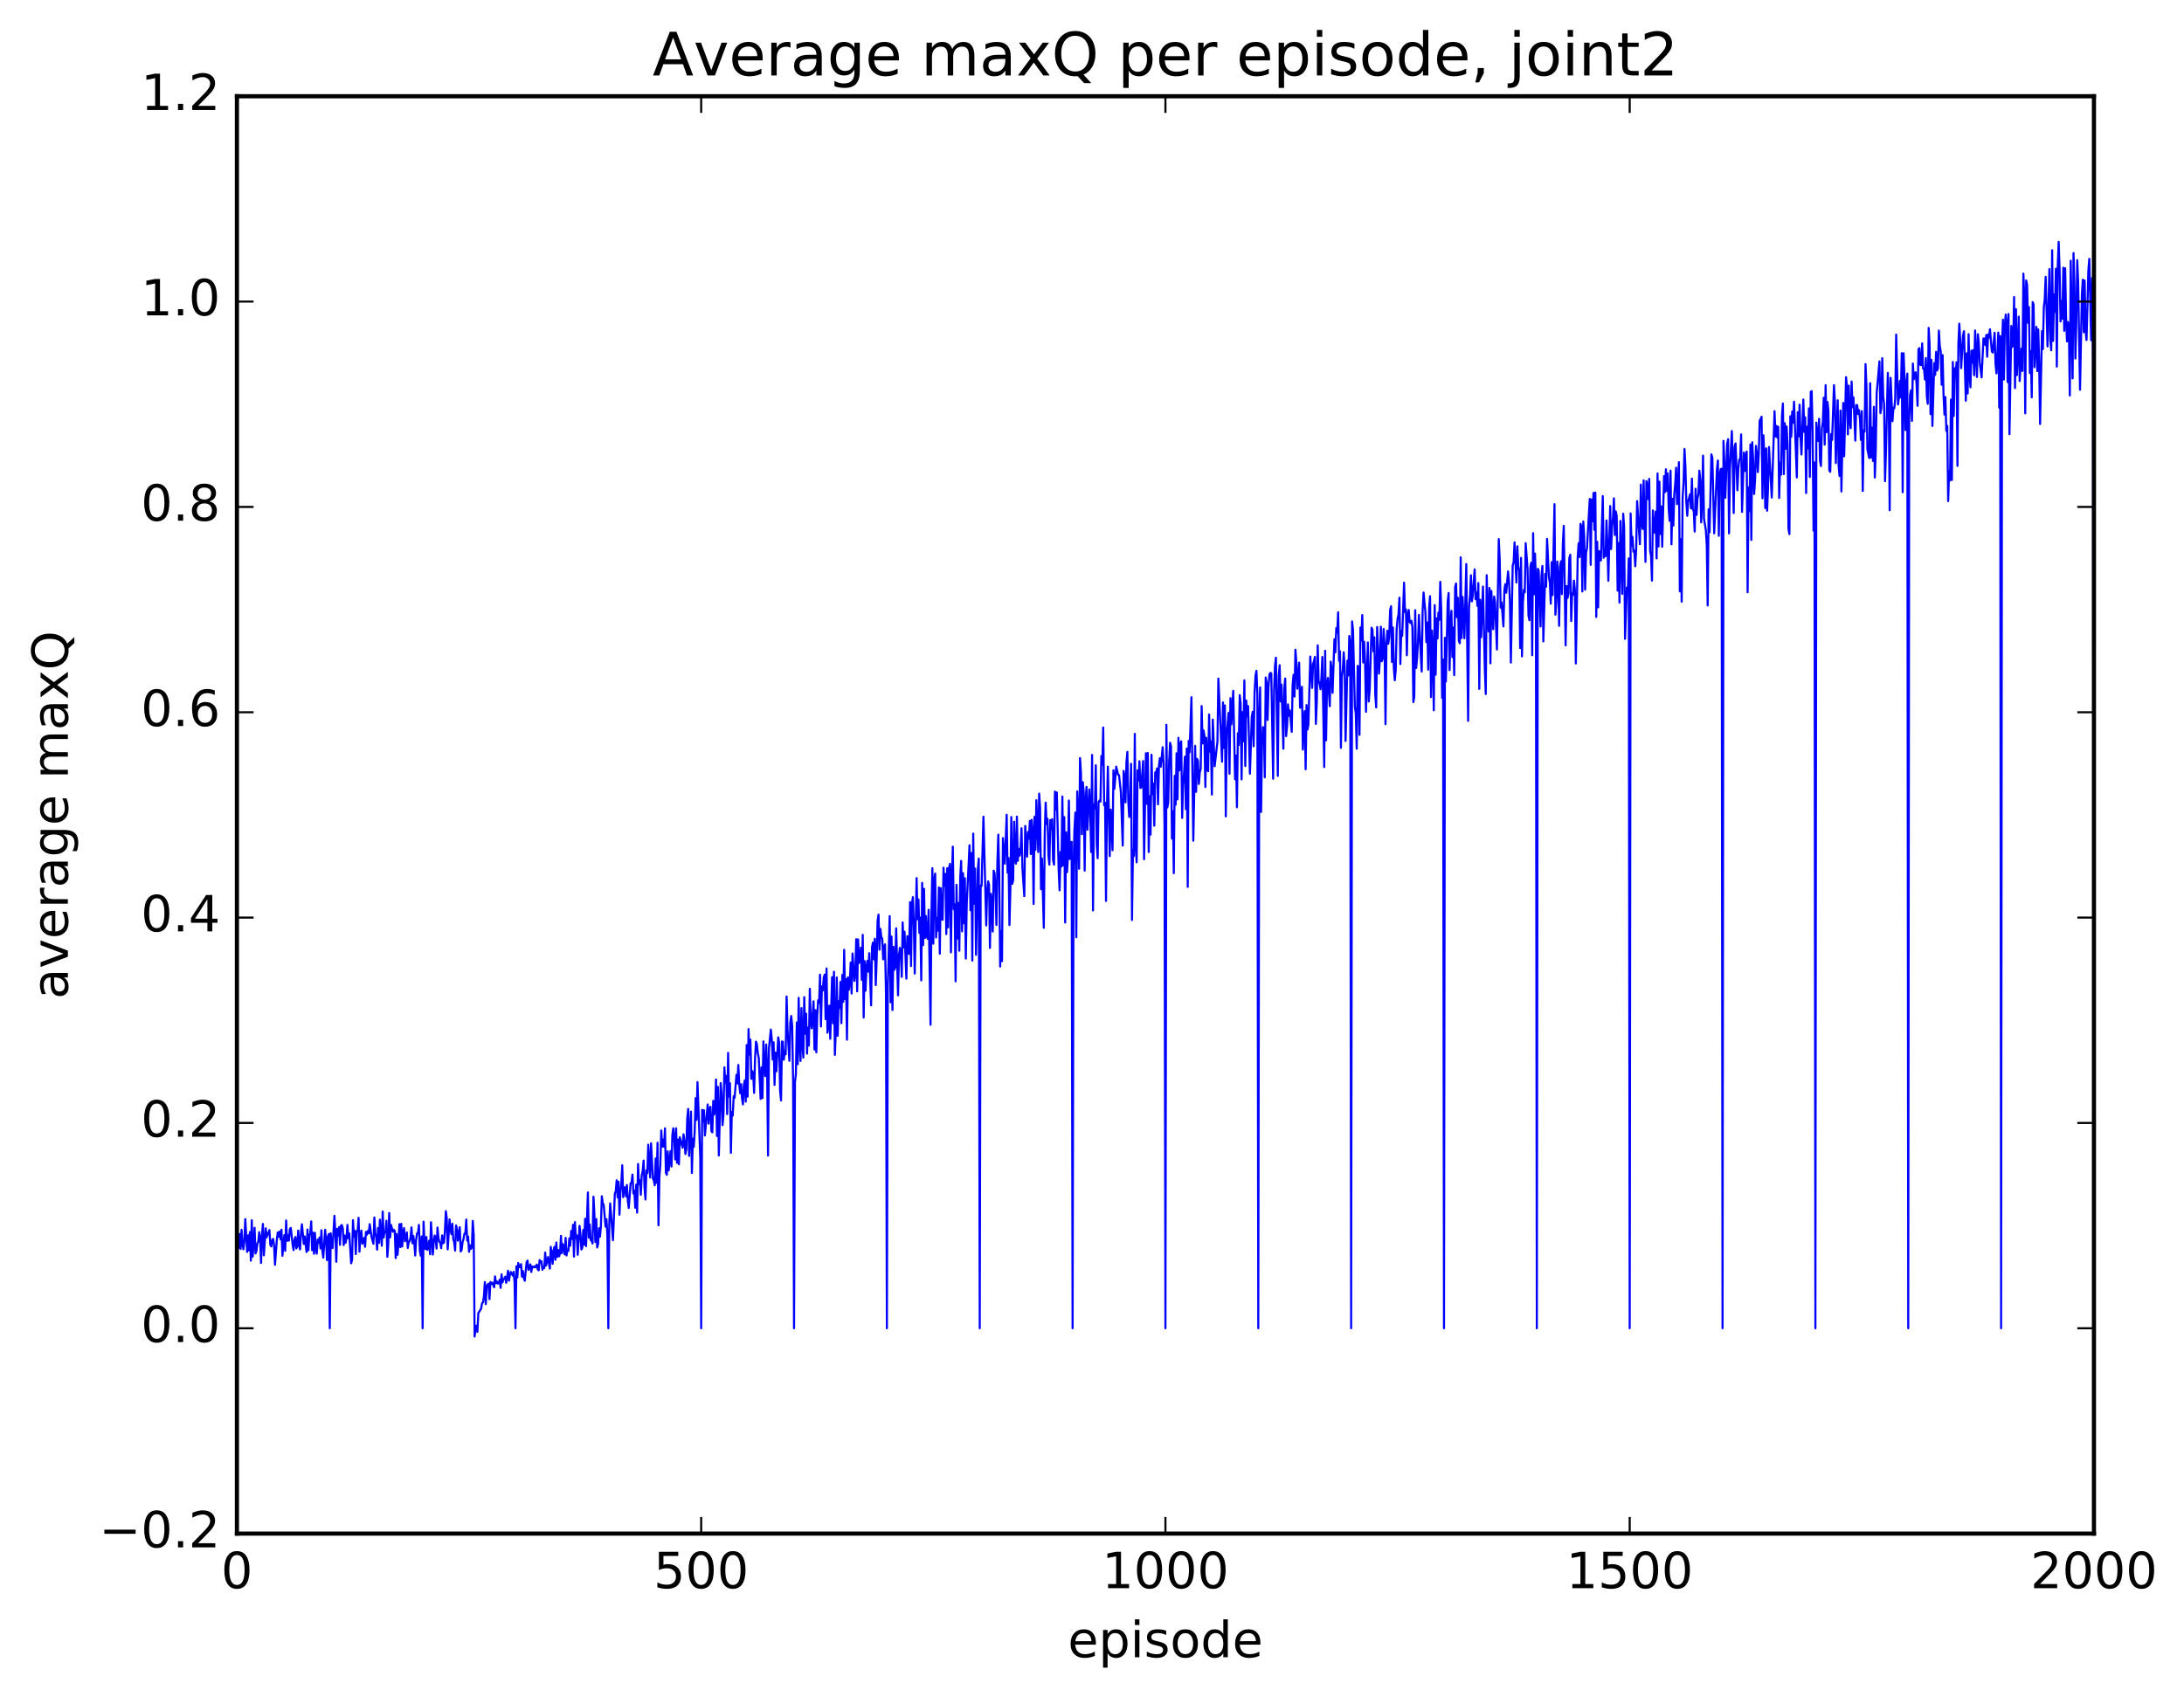 <?xml version="1.0" encoding="utf-8" standalone="no"?>
<!DOCTYPE svg PUBLIC "-//W3C//DTD SVG 1.1//EN"
  "http://www.w3.org/Graphics/SVG/1.1/DTD/svg11.dtd">
<!-- Created with matplotlib (http://matplotlib.org/) -->
<svg height="408pt" version="1.1" viewBox="0 0 525 408" width="525pt" xmlns="http://www.w3.org/2000/svg" xmlns:xlink="http://www.w3.org/1999/xlink">
 <defs>
  <style type="text/css">
*{stroke-linecap:butt;stroke-linejoin:round;stroke-miterlimit:100000;}
  </style>
 </defs>
 <g id="figure_1">
  <g id="patch_1">
   <path d="M 0 408.169 
L 525.823 408.169 
L 525.823 0 
L 0 0 
z
" style="fill:#ffffff;"/>
  </g>
  <g id="axes_1">
   <g id="patch_2">
    <path d="M 56.953 368.742 
L 503.353 368.742 
L 503.353 23.142 
L 56.953 23.142 
z
" style="fill:#ffffff;"/>
   </g>
   <g id="line2d_1">
    <path clip-path="url(#p5f3d6bac12)" d="M 57.176 296.807 
L 57.4 300.004 
L 57.623 296.697 
L 57.846 300.296 
L 58.069 295.685 
L 58.292 299.127 
L 58.516 300.385 
L 58.739 298.423 
L 58.962 293.12 
L 59.408 301.019 
L 59.632 297.027 
L 59.855 300.643 
L 60.078 296.231 
L 60.301 303.115 
L 60.524 293.394 
L 60.748 302.138 
L 61.194 295.212 
L 61.417 301.372 
L 61.64 300.834 
L 61.864 298.983 
L 62.087 298.49 
L 62.31 296.272 
L 62.533 297.775 
L 62.756 303.666 
L 62.98 296.893 
L 63.203 294.285 
L 63.426 301.827 
L 63.872 295.331 
L 64.096 297.513 
L 64.319 296.413 
L 64.542 296.849 
L 64.765 295.756 
L 64.988 299.331 
L 65.212 299.697 
L 65.435 298.169 
L 65.658 297.892 
L 65.881 299.403 
L 66.104 304.109 
L 66.551 298.014 
L 66.774 296.335 
L 66.997 297.357 
L 67.22 296.111 
L 67.444 297.998 
L 67.667 295.67 
L 67.89 301.941 
L 68.336 296.979 
L 68.56 300.751 
L 68.783 293.452 
L 69.006 298.359 
L 69.229 297.027 
L 69.452 298.287 
L 69.676 295.528 
L 69.899 295.24 
L 70.345 299.236 
L 70.568 300.583 
L 70.792 298.097 
L 71.015 297.427 
L 71.238 300.166 
L 71.461 299.648 
L 71.684 295.88 
L 71.908 299.465 
L 72.131 300.417 
L 72.354 296.344 
L 72.577 294.37 
L 73.024 299.109 
L 73.247 297.282 
L 73.693 301.034 
L 73.916 295.633 
L 74.14 300.629 
L 74.363 296.978 
L 74.586 296.568 
L 74.809 293.681 
L 75.032 300.614 
L 75.256 296.382 
L 75.479 301.457 
L 75.702 296.427 
L 75.925 300.446 
L 76.148 301.434 
L 76.372 298.037 
L 76.595 298.832 
L 76.818 297.546 
L 77.041 300.187 
L 77.264 295.805 
L 77.488 300.753 
L 77.711 302.394 
L 78.157 295.683 
L 78.38 298.253 
L 78.604 302.98 
L 78.827 297.295 
L 79.05 296.723 
L 79.273 319.37 
L 79.496 296.516 
L 79.72 299.143 
L 79.943 300.095 
L 80.389 292.334 
L 80.612 296.302 
L 80.836 303.389 
L 81.059 295.474 
L 81.282 297.106 
L 81.505 295.04 
L 81.728 299.312 
L 81.952 294.698 
L 82.175 294.554 
L 82.398 295.304 
L 82.621 299.367 
L 82.844 297.063 
L 83.068 298.828 
L 83.291 297.748 
L 83.514 294.525 
L 83.737 297.713 
L 83.96 296.575 
L 84.407 303.741 
L 84.63 302.947 
L 84.853 293.395 
L 85.076 297.297 
L 85.3 295.896 
L 85.523 301.539 
L 85.746 296.085 
L 85.969 296.028 
L 86.192 292.806 
L 86.416 300.954 
L 86.639 296.614 
L 86.862 295.88 
L 87.085 299.052 
L 87.532 297.652 
L 87.755 299.781 
L 87.978 296.192 
L 88.201 296.867 
L 88.424 295.978 
L 88.648 296.535 
L 88.871 294.343 
L 89.317 297.421 
L 89.764 299.055 
L 89.987 292.731 
L 90.21 296.429 
L 90.433 297.502 
L 90.656 300.469 
L 90.88 295.257 
L 91.103 298.829 
L 91.326 293.254 
L 91.772 299.524 
L 91.996 291.305 
L 92.219 297.56 
L 92.442 296.093 
L 92.665 296.278 
L 92.888 293.512 
L 93.112 302.196 
L 93.335 299.087 
L 93.558 291.658 
L 93.781 297.53 
L 94.004 294.541 
L 94.451 296.161 
L 94.674 295.688 
L 94.897 295.973 
L 95.12 302.494 
L 95.344 296.704 
L 95.567 301.708 
L 95.79 298.845 
L 96.013 294.339 
L 96.236 299.868 
L 96.46 294.263 
L 96.683 299.701 
L 96.906 296.159 
L 97.129 295.283 
L 97.352 298.465 
L 97.576 297.902 
L 97.799 296.317 
L 98.022 300.082 
L 98.245 298.639 
L 98.468 298.423 
L 98.692 297.577 
L 98.915 295.109 
L 99.138 298.928 
L 99.361 297.173 
L 99.584 298.795 
L 99.808 301.872 
L 100.031 298.088 
L 100.254 296.555 
L 100.477 296.496 
L 100.7 294.522 
L 100.924 300.746 
L 101.147 301.952 
L 101.37 297.276 
L 101.593 319.37 
L 101.816 293.739 
L 102.04 298.773 
L 102.263 300.325 
L 102.486 297.421 
L 102.709 300.514 
L 102.932 300.165 
L 103.156 298.329 
L 103.379 301.583 
L 103.602 293.862 
L 104.048 301.645 
L 104.272 298.557 
L 104.495 297.064 
L 104.718 297.807 
L 104.941 300.218 
L 105.164 295.148 
L 105.388 297.613 
L 105.611 298.599 
L 105.834 298.796 
L 106.057 300.102 
L 106.28 297.039 
L 106.504 298.934 
L 106.727 298.793 
L 106.95 296.007 
L 107.173 291.221 
L 107.396 292.912 
L 107.62 300.397 
L 108.066 293.197 
L 108.289 295.563 
L 108.512 296.745 
L 108.736 294.249 
L 108.959 297.988 
L 109.182 298.688 
L 109.405 300.694 
L 109.628 294.657 
L 109.852 295.548 
L 110.075 298.304 
L 110.521 295.074 
L 110.744 300.896 
L 110.968 300.542 
L 111.191 298.658 
L 111.414 297.929 
L 111.637 296.622 
L 111.86 296.65 
L 112.084 293.231 
L 112.307 298.301 
L 112.53 297.321 
L 112.753 300.973 
L 112.976 299.41 
L 113.2 300.284 
L 113.423 300.006 
L 113.646 293.566 
L 113.869 296.913 
L 114.092 321.345 
L 114.316 319.539 
L 114.539 318.742 
L 114.762 320.232 
L 114.985 315.72 
L 115.655 314.651 
L 115.878 313.363 
L 116.101 313.149 
L 116.324 311.766 
L 116.548 308.256 
L 116.771 313.562 
L 116.994 309.3 
L 117.217 308.842 
L 117.44 308.652 
L 117.664 312.36 
L 117.887 308.26 
L 118.11 308.713 
L 118.333 308.392 
L 118.78 309.514 
L 119.003 306.896 
L 119.226 308.529 
L 119.449 308.124 
L 119.672 308.648 
L 119.896 308.454 
L 120.119 307.693 
L 120.342 309.661 
L 120.565 306.392 
L 120.788 308.354 
L 121.012 307.624 
L 121.235 307.44 
L 121.458 306.98 
L 121.681 308.447 
L 122.128 305.531 
L 122.351 307.933 
L 122.574 306.516 
L 122.797 305.837 
L 123.244 306.713 
L 123.467 305.803 
L 123.69 308.235 
L 123.913 319.37 
L 124.136 304.455 
L 124.36 307.169 
L 124.583 303.683 
L 124.806 304.689 
L 125.029 304.654 
L 125.252 303.95 
L 125.476 306.968 
L 125.699 305.608 
L 125.922 307.33 
L 126.145 307.949 
L 126.592 303.493 
L 126.815 303.088 
L 127.038 305.34 
L 127.484 304.021 
L 127.708 305.832 
L 127.931 304.491 
L 128.377 304.752 
L 128.6 304.446 
L 128.824 304.664 
L 129.047 304.063 
L 129.27 305.237 
L 129.493 305.443 
L 129.716 302.964 
L 129.94 303.52 
L 130.163 303.265 
L 130.386 305.303 
L 130.609 304.618 
L 130.832 304.911 
L 131.056 301.163 
L 131.279 304.296 
L 131.725 302.252 
L 132.172 305.014 
L 132.395 299.798 
L 132.618 301.352 
L 132.841 303.872 
L 133.064 300.642 
L 133.288 299.783 
L 133.511 302.91 
L 133.734 298.752 
L 133.957 302.202 
L 134.18 300.563 
L 134.404 302.08 
L 134.627 301.277 
L 134.85 297.154 
L 135.073 301.33 
L 135.296 299.134 
L 135.52 299.996 
L 135.743 301.604 
L 135.966 297.631 
L 136.189 301.865 
L 136.412 300.448 
L 136.636 300.763 
L 136.859 297.739 
L 137.082 299.507 
L 137.305 295.972 
L 137.528 297.895 
L 137.752 294.493 
L 137.975 302.147 
L 138.198 293.843 
L 138.421 297.687 
L 138.644 297.024 
L 138.868 301.708 
L 139.314 294.746 
L 139.537 296.733 
L 139.76 300.434 
L 139.984 300.001 
L 140.207 295.723 
L 140.43 299.252 
L 140.653 293.052 
L 140.876 299.619 
L 141.323 286.713 
L 141.546 297.582 
L 141.769 294.409 
L 141.992 298.15 
L 142.216 298.301 
L 142.439 298.992 
L 142.662 287.742 
L 142.885 291.896 
L 143.108 298.636 
L 143.332 293.12 
L 143.555 299.94 
L 143.778 299.059 
L 144.001 295.309 
L 144.224 297.342 
L 144.448 294.812 
L 144.671 287.632 
L 144.894 289.338 
L 145.117 289.669 
L 145.564 294.919 
L 145.787 293.156 
L 146.01 297.022 
L 146.233 319.37 
L 146.456 294.243 
L 146.68 289.347 
L 147.349 298.202 
L 147.796 287.028 
L 148.019 286.419 
L 148.242 283.782 
L 148.465 287.915 
L 148.688 284.141 
L 148.912 292.059 
L 149.135 286.798 
L 149.358 284.451 
L 149.581 280.173 
L 149.804 287.848 
L 150.028 285.452 
L 150.251 285.51 
L 150.474 287.636 
L 150.697 284.925 
L 150.92 288.741 
L 151.144 290.458 
L 151.59 284.476 
L 151.813 284.413 
L 152.036 282.414 
L 152.26 286.963 
L 152.483 286.298 
L 152.706 290.393 
L 152.929 284.842 
L 153.152 291.56 
L 153.376 279.865 
L 153.599 284.715 
L 153.822 283.797 
L 154.045 287.279 
L 154.268 282.576 
L 154.492 281.631 
L 154.715 279.044 
L 154.938 285.597 
L 155.161 288.402 
L 155.384 281.4 
L 155.608 282.071 
L 155.831 275.231 
L 156.277 283.106 
L 156.5 274.898 
L 156.947 283.359 
L 157.17 283.829 
L 157.393 284.99 
L 157.616 278.546 
L 157.84 284.396 
L 158.063 274.75 
L 158.286 294.619 
L 158.509 282.998 
L 158.732 280.007 
L 158.956 271.812 
L 159.179 275.718 
L 159.402 273.999 
L 159.625 275.739 
L 159.848 271.297 
L 160.072 281.945 
L 160.295 282.471 
L 160.518 276.831 
L 160.741 281.412 
L 161.188 276.763 
L 161.411 280.487 
L 161.634 272.812 
L 161.857 271.302 
L 162.08 273.669 
L 162.304 278.774 
L 162.527 271.308 
L 162.75 279.602 
L 162.973 273.985 
L 163.196 279.956 
L 163.42 273.442 
L 164.089 275.965 
L 164.312 272.736 
L 164.536 274.276 
L 164.759 277.474 
L 164.982 276.36 
L 165.205 268.93 
L 165.428 266.622 
L 165.652 277.934 
L 166.098 267.266 
L 166.321 282.041 
L 166.544 273.798 
L 166.768 275.758 
L 166.991 272.144 
L 167.214 264.054 
L 167.437 269.267 
L 167.66 260.181 
L 168.33 278.22 
L 168.553 319.37 
L 168.776 266.849 
L 169 269.509 
L 169.223 266.957 
L 169.446 273.017 
L 170.116 265.556 
L 170.339 270.164 
L 170.562 266.449 
L 170.785 266.133 
L 171.008 271.953 
L 171.232 272.273 
L 171.455 264.682 
L 171.678 267.998 
L 171.901 266.856 
L 172.124 259.553 
L 172.348 273.143 
L 172.571 261.334 
L 172.794 277.827 
L 173.24 260.426 
L 173.464 263.071 
L 173.687 270.532 
L 173.91 267.93 
L 174.133 256.634 
L 174.356 260.342 
L 174.58 258.713 
L 174.803 267.888 
L 175.026 253.166 
L 175.249 263.667 
L 175.472 260.465 
L 175.696 277.198 
L 175.919 267.364 
L 176.142 268.235 
L 176.365 263.582 
L 176.588 263.968 
L 177.035 258.423 
L 177.258 260.509 
L 177.481 256.057 
L 177.704 260.706 
L 177.928 262.86 
L 178.151 260.687 
L 178.374 264.161 
L 178.597 265.536 
L 178.82 260.788 
L 179.044 259.777 
L 179.267 264.875 
L 179.49 251.278 
L 179.713 263.682 
L 179.936 247.426 
L 180.16 253.575 
L 180.383 249.972 
L 180.606 259.401 
L 180.829 257.512 
L 181.052 258.111 
L 181.276 262.786 
L 181.499 254.566 
L 181.722 250.441 
L 181.945 251.089 
L 182.168 253.298 
L 182.392 254.313 
L 182.838 264.232 
L 183.061 256.626 
L 183.284 264.025 
L 183.508 250.397 
L 183.731 256.702 
L 183.954 258.745 
L 184.177 251.162 
L 184.4 256.825 
L 184.624 277.849 
L 184.847 252.039 
L 185.293 247.552 
L 185.516 249.789 
L 185.74 254.762 
L 185.963 250.612 
L 186.186 260.857 
L 186.409 253.097 
L 186.632 257.593 
L 187.079 249.419 
L 187.302 250.828 
L 187.525 262.25 
L 187.748 264.595 
L 187.972 250.41 
L 188.195 250.474 
L 188.418 254.805 
L 188.641 252.737 
L 188.864 253.512 
L 189.088 239.604 
L 189.311 247.663 
L 189.757 255.063 
L 189.98 245.809 
L 190.204 244.289 
L 190.427 246.596 
L 190.65 259.914 
L 190.873 319.37 
L 191.096 260.184 
L 191.32 258.267 
L 191.543 245.854 
L 191.766 255.869 
L 191.989 239.929 
L 192.212 251.124 
L 192.436 255.1 
L 192.659 242.381 
L 192.882 250.736 
L 193.105 254.288 
L 193.328 239.752 
L 193.552 248.546 
L 193.775 243.73 
L 193.998 253.338 
L 194.221 247.073 
L 194.444 251.381 
L 194.668 237.758 
L 194.891 245.699 
L 195.114 247.244 
L 195.56 240.767 
L 195.784 252.355 
L 196.007 242.891 
L 196.23 253.026 
L 196.453 244.073 
L 196.676 240.496 
L 196.9 241.109 
L 197.123 234.34 
L 197.346 246.806 
L 197.569 237.187 
L 197.792 238.146 
L 198.016 234.974 
L 198.239 234.338 
L 198.462 245.039 
L 198.685 232.86 
L 198.908 248.304 
L 199.132 246.865 
L 199.355 241.792 
L 199.578 249.776 
L 200.024 234.962 
L 200.248 246.054 
L 200.471 233.656 
L 200.694 253.633 
L 200.917 247.741 
L 201.14 235.03 
L 201.364 249.05 
L 201.587 240.718 
L 201.81 242.354 
L 202.033 236.083 
L 202.256 246.01 
L 202.48 234.411 
L 202.703 240.872 
L 202.926 228.382 
L 203.149 240.231 
L 203.372 235.406 
L 203.596 249.991 
L 203.819 234.998 
L 204.042 238.003 
L 204.265 236.395 
L 204.488 231.437 
L 204.712 238.872 
L 204.935 229.264 
L 205.381 235.855 
L 205.604 233.687 
L 205.828 225.819 
L 206.051 238.368 
L 206.274 225.867 
L 206.497 231.543 
L 206.72 230.575 
L 206.944 227.868 
L 207.167 235.608 
L 207.39 224.786 
L 207.613 244.647 
L 207.836 231.083 
L 208.06 238.215 
L 208.283 232.554 
L 208.506 231.02 
L 208.729 233.618 
L 208.952 229.175 
L 209.399 241.734 
L 209.622 227.716 
L 209.845 226.648 
L 210.068 230.677 
L 210.292 225.724 
L 210.515 236.862 
L 210.738 230.718 
L 210.961 221.391 
L 211.184 219.911 
L 211.408 228.35 
L 211.631 223.345 
L 211.854 225.348 
L 212.077 225.661 
L 212.3 230.663 
L 212.524 227.699 
L 212.747 227.066 
L 212.97 238.496 
L 213.193 319.37 
L 213.416 237.008 
L 213.863 220.274 
L 214.086 240.985 
L 214.309 225.191 
L 214.532 242.851 
L 214.756 227.648 
L 214.979 233.183 
L 215.202 232.635 
L 215.425 223.214 
L 215.872 239.33 
L 216.095 229.666 
L 216.318 227.897 
L 216.541 229.377 
L 216.764 234.882 
L 216.988 221.804 
L 217.211 227.819 
L 217.434 224.019 
L 217.88 235.321 
L 218.104 225.081 
L 218.327 229.147 
L 218.55 229.357 
L 218.773 216.903 
L 218.996 232.277 
L 219.22 217.265 
L 219.443 215.706 
L 219.666 222.152 
L 219.889 234.079 
L 220.336 211.138 
L 220.559 221.02 
L 220.782 216.273 
L 221.005 224.311 
L 221.228 220.63 
L 221.452 235.717 
L 221.675 212.288 
L 221.898 227.245 
L 222.121 213.721 
L 222.344 225.545 
L 222.568 220.26 
L 222.791 225.163 
L 223.014 225.749 
L 223.237 218.759 
L 223.684 246.387 
L 223.907 219.414 
L 224.13 208.757 
L 224.353 226.896 
L 224.576 211.48 
L 224.8 210.043 
L 225.023 225.406 
L 225.246 220.735 
L 225.469 223.772 
L 225.692 213.38 
L 225.916 229.302 
L 226.139 213.555 
L 226.362 220.911 
L 226.585 221.165 
L 226.808 208.624 
L 227.032 212.932 
L 227.255 210.135 
L 227.478 224.58 
L 227.701 208.752 
L 227.924 222.975 
L 228.148 208.659 
L 228.371 207.708 
L 228.594 228.99 
L 228.817 211.353 
L 229.04 203.57 
L 229.264 218.633 
L 229.487 217.457 
L 229.71 235.943 
L 229.933 212.753 
L 230.156 225.65 
L 230.38 217.128 
L 230.603 228.603 
L 230.826 210.889 
L 231.049 207 
L 231.272 223.935 
L 231.496 209.945 
L 231.719 221.995 
L 231.942 211.158 
L 232.165 230.473 
L 232.388 217.195 
L 232.835 207.971 
L 233.058 203.247 
L 233.281 218.856 
L 233.504 205.084 
L 233.728 230.962 
L 233.951 200.43 
L 234.174 217.314 
L 234.397 208.832 
L 234.62 229.575 
L 235.067 208.739 
L 235.29 206.44 
L 235.513 319.37 
L 235.736 212.937 
L 235.96 213.022 
L 236.406 196.372 
L 237.076 222.501 
L 237.299 214.168 
L 237.522 211.923 
L 237.745 212.675 
L 237.968 227.906 
L 238.192 214.902 
L 238.415 217.119 
L 238.638 223.979 
L 238.861 209.339 
L 239.084 209.998 
L 239.308 214.372 
L 239.531 222.403 
L 239.754 207.369 
L 239.977 200.683 
L 240.2 210.153 
L 240.424 232.387 
L 240.647 223.88 
L 240.87 231.108 
L 241.093 201.515 
L 241.54 207.666 
L 241.986 195.9 
L 242.209 209.83 
L 242.432 206.317 
L 242.656 222.421 
L 242.879 213.905 
L 243.102 196.433 
L 243.325 212.517 
L 243.548 211.612 
L 243.772 197.574 
L 243.995 206.618 
L 244.218 207.661 
L 244.441 196.347 
L 244.664 206.987 
L 244.888 204.13 
L 245.111 205.719 
L 245.334 203.919 
L 245.557 199.145 
L 245.78 208.944 
L 246.227 215.467 
L 246.45 198.595 
L 246.896 205.976 
L 247.12 200.045 
L 247.343 201.642 
L 247.566 197.355 
L 247.789 205.354 
L 248.012 197.119 
L 248.236 200.09 
L 248.459 217.346 
L 248.682 196.39 
L 248.905 204.35 
L 249.128 192.391 
L 249.575 204.854 
L 249.798 190.82 
L 250.021 194.163 
L 250.244 213.799 
L 250.468 206.422 
L 250.914 223.068 
L 251.137 200.491 
L 251.36 192.997 
L 251.584 198.125 
L 251.807 196.868 
L 252.03 205.677 
L 252.253 207.885 
L 252.476 197.181 
L 252.7 199.3 
L 252.923 196.96 
L 253.146 206.827 
L 253.369 207.905 
L 253.592 190.329 
L 253.816 194.654 
L 254.039 190.529 
L 254.485 209.132 
L 254.708 214.076 
L 254.932 204.826 
L 255.155 208.356 
L 255.378 191.523 
L 255.601 208.074 
L 255.824 196.452 
L 256.048 221.815 
L 256.271 200.113 
L 256.494 209.704 
L 256.717 206.004 
L 256.94 192.48 
L 257.164 206.538 
L 257.387 203.617 
L 257.61 202.42 
L 257.833 319.37 
L 258.056 208.394 
L 258.28 199.507 
L 258.503 195.367 
L 258.726 225.348 
L 258.949 190.298 
L 259.172 195.804 
L 259.396 208.883 
L 259.619 182.274 
L 259.842 185.737 
L 260.065 200.572 
L 260.288 188.078 
L 260.512 190.378 
L 260.735 209.324 
L 260.958 192.678 
L 261.181 189.206 
L 261.404 199.496 
L 261.851 189.807 
L 262.074 195.173 
L 262.297 204.864 
L 262.52 181.523 
L 262.744 218.893 
L 262.967 193.378 
L 263.19 194.454 
L 263.413 184 
L 263.636 203.138 
L 263.86 206.355 
L 264.083 192.8 
L 264.306 192.458 
L 264.529 192.761 
L 264.752 181.784 
L 264.976 183.844 
L 265.199 174.922 
L 265.422 193.626 
L 265.645 192.979 
L 265.868 216.613 
L 266.092 194.198 
L 266.315 184.341 
L 266.761 205.846 
L 266.984 194.681 
L 267.208 197.318 
L 267.431 204.416 
L 267.654 185.202 
L 267.877 189.68 
L 268.324 184.327 
L 268.77 186.29 
L 268.993 186.369 
L 269.44 190.416 
L 269.886 203.308 
L 270.109 185.371 
L 270.332 187.205 
L 270.556 192.93 
L 270.779 183.306 
L 271.002 180.776 
L 271.225 192.572 
L 271.448 196.43 
L 271.672 192.837 
L 271.895 183.655 
L 272.118 221.201 
L 272.341 204.384 
L 272.564 205.83 
L 272.788 176.448 
L 273.011 203.311 
L 273.234 207.331 
L 273.457 185.225 
L 273.68 187.659 
L 273.904 183.034 
L 274.127 189.469 
L 274.35 189.326 
L 274.796 182.977 
L 275.02 206.592 
L 275.466 181.101 
L 275.689 193.277 
L 275.912 181.048 
L 276.136 204.866 
L 276.359 191.426 
L 276.582 200.668 
L 276.805 181.484 
L 277.028 190.92 
L 277.252 188.435 
L 277.475 198.537 
L 277.698 185.723 
L 277.921 185.713 
L 278.144 184.763 
L 278.368 193.39 
L 278.591 184.159 
L 278.814 182.301 
L 279.037 184.353 
L 279.484 179.655 
L 279.707 183.503 
L 279.93 198.351 
L 280.153 319.37 
L 280.376 174.271 
L 280.6 194.163 
L 280.823 193.011 
L 281.046 182.954 
L 281.269 178.583 
L 281.492 179.463 
L 281.716 201.614 
L 281.939 195.043 
L 282.162 209.946 
L 282.385 186.537 
L 282.608 193.499 
L 282.832 181.124 
L 283.055 192.196 
L 283.278 177.396 
L 283.501 185.251 
L 283.724 178.765 
L 283.948 178.249 
L 284.171 196.653 
L 284.394 188.727 
L 284.617 186.02 
L 284.84 181.926 
L 285.064 194.547 
L 285.287 179.968 
L 285.51 213.243 
L 285.733 178.16 
L 285.956 180.873 
L 286.403 167.635 
L 286.849 202.146 
L 287.296 179.336 
L 287.519 190.394 
L 287.742 182.448 
L 287.965 182.938 
L 288.188 188.507 
L 288.412 185.708 
L 288.635 184.875 
L 288.858 169.763 
L 289.081 178.752 
L 289.304 175.621 
L 289.528 176.925 
L 289.751 189.22 
L 289.974 177.402 
L 290.197 185.084 
L 290.42 185.447 
L 290.644 171.791 
L 290.867 180.76 
L 291.09 178.265 
L 291.313 191.046 
L 291.536 173.014 
L 291.983 184.244 
L 292.652 178.368 
L 292.876 163.154 
L 293.768 183.145 
L 293.992 168.89 
L 294.215 179.828 
L 294.438 169.613 
L 294.661 196.29 
L 294.884 176.498 
L 295.331 171.403 
L 295.554 186.052 
L 295.777 167.861 
L 296 174.17 
L 296.447 166.105 
L 296.893 187.364 
L 297.116 181.669 
L 297.34 194.097 
L 297.563 176.306 
L 297.786 179.109 
L 298.009 167.144 
L 298.232 169.149 
L 298.456 187.387 
L 298.679 171.212 
L 298.902 178.252 
L 299.125 163.589 
L 299.348 184.174 
L 299.572 168.435 
L 299.795 172.227 
L 300.018 169.769 
L 300.464 186.018 
L 300.911 172.361 
L 301.134 171.129 
L 301.357 179.434 
L 301.58 166.506 
L 301.804 162.512 
L 302.027 161.296 
L 302.25 166.966 
L 302.473 319.37 
L 302.696 172.324 
L 302.92 165.291 
L 303.143 195.229 
L 303.366 179.248 
L 303.589 174.821 
L 303.812 174.995 
L 304.036 186.901 
L 304.259 162.896 
L 304.482 164.188 
L 304.705 173.122 
L 304.928 165.217 
L 305.152 162.154 
L 305.375 161.791 
L 305.598 161.904 
L 306.044 187.241 
L 306.268 166.06 
L 306.491 160.077 
L 306.714 158.132 
L 307.16 186.556 
L 307.384 162.638 
L 307.607 159.947 
L 307.83 168.653 
L 308.053 164.611 
L 308.5 180.018 
L 308.723 165.415 
L 308.946 163.148 
L 309.169 177.004 
L 309.392 174.595 
L 309.616 169.361 
L 309.839 172.113 
L 310.062 170.804 
L 310.508 175.96 
L 310.732 164.687 
L 310.955 162.242 
L 311.178 167.477 
L 311.401 156.227 
L 311.624 159.239 
L 311.848 165.587 
L 312.294 159.331 
L 312.517 170.171 
L 312.74 168.386 
L 312.964 165.124 
L 313.187 180.227 
L 313.41 173.11 
L 313.633 170.977 
L 313.856 184.963 
L 314.08 169.522 
L 314.303 175.421 
L 314.526 174.192 
L 314.972 157.87 
L 315.419 165.405 
L 315.642 159.617 
L 315.865 158.983 
L 316.088 157.944 
L 316.312 174.048 
L 316.535 168.991 
L 316.758 155.177 
L 316.981 163.741 
L 317.204 164.423 
L 317.428 165.732 
L 317.651 163.012 
L 317.874 157.958 
L 318.32 184.424 
L 318.544 156.457 
L 318.767 178.007 
L 318.99 164.632 
L 319.213 163.012 
L 319.66 169.793 
L 319.883 159.101 
L 320.106 160.917 
L 320.329 166.58 
L 320.776 153.7 
L 320.999 156.848 
L 321.222 151.023 
L 321.445 152.122 
L 321.668 147.22 
L 321.892 158.872 
L 322.115 156.587 
L 322.338 179.804 
L 322.561 162.855 
L 322.784 161.04 
L 323.008 156.841 
L 323.231 160.388 
L 323.454 178.157 
L 323.9 158.842 
L 324.124 162.405 
L 324.347 152.919 
L 324.57 154.565 
L 324.793 319.37 
L 325.016 149.415 
L 325.24 151.437 
L 325.686 169.921 
L 325.909 171.554 
L 326.132 180.025 
L 326.356 160.09 
L 326.579 160.545 
L 326.802 176.682 
L 327.025 150.883 
L 327.248 154.071 
L 327.472 147.883 
L 327.695 159.285 
L 327.918 154.31 
L 328.141 159.014 
L 328.364 171.148 
L 328.811 154.468 
L 329.034 168.672 
L 329.257 165.607 
L 329.704 150.934 
L 329.927 151.467 
L 330.15 156.617 
L 330.373 153.256 
L 330.596 167.055 
L 330.82 170.099 
L 331.043 150.754 
L 331.489 161.967 
L 331.712 158.296 
L 331.936 150.686 
L 332.159 158.992 
L 332.382 158.341 
L 332.605 151.227 
L 332.828 155.261 
L 333.052 174.12 
L 333.275 155.272 
L 333.498 151.649 
L 333.721 154.786 
L 333.944 153.151 
L 334.168 146.673 
L 334.391 145.768 
L 334.614 159.153 
L 334.837 150.863 
L 335.06 160.603 
L 335.284 163.556 
L 335.507 161.101 
L 335.73 151.315 
L 335.953 148.85 
L 336.176 147.748 
L 336.4 143.723 
L 336.623 159.66 
L 336.846 151.702 
L 337.069 152.878 
L 337.516 140.104 
L 337.739 147.178 
L 337.962 146.519 
L 338.185 157.553 
L 338.408 147.843 
L 338.632 146.653 
L 338.855 149.513 
L 339.078 149.814 
L 339.301 149.267 
L 339.524 150.817 
L 339.748 168.811 
L 339.971 167.553 
L 340.194 146.712 
L 340.417 160.618 
L 340.64 158.357 
L 340.864 154.452 
L 341.087 147.87 
L 341.533 157.631 
L 341.756 161.459 
L 341.98 146.856 
L 342.203 142.464 
L 342.649 147.307 
L 342.872 154.397 
L 343.096 149.672 
L 343.319 161.005 
L 343.542 146.225 
L 343.765 143.363 
L 343.988 167.596 
L 344.212 151.603 
L 344.435 156.154 
L 344.658 170.776 
L 344.881 145.483 
L 345.104 162.229 
L 345.328 148.677 
L 345.551 153.532 
L 345.774 147.299 
L 345.997 149.031 
L 346.22 139.894 
L 346.444 146.513 
L 346.667 167.808 
L 346.89 158.576 
L 347.113 319.37 
L 347.336 153.347 
L 347.56 163.868 
L 348.006 144.646 
L 348.229 142.582 
L 348.452 161.124 
L 348.676 150.34 
L 348.899 146.871 
L 349.122 157.987 
L 349.345 150.9 
L 349.568 162.326 
L 349.792 141.16 
L 350.015 140.29 
L 350.238 148.41 
L 350.461 143.748 
L 350.684 154.047 
L 350.908 154.671 
L 351.131 134.01 
L 351.354 153.415 
L 351.577 143.52 
L 352.024 153.47 
L 352.47 135.619 
L 352.916 173.32 
L 353.14 145.806 
L 353.363 143.205 
L 353.586 138.323 
L 353.809 144.591 
L 354.032 143.151 
L 354.479 136.902 
L 354.702 144.057 
L 354.925 142.513 
L 355.148 145.677 
L 355.372 140.197 
L 355.595 165.637 
L 355.818 144.21 
L 356.041 153.199 
L 356.488 141.045 
L 356.934 160.948 
L 357.157 166.872 
L 357.38 138.303 
L 357.604 147.359 
L 357.827 151.833 
L 358.05 141.377 
L 358.273 159.483 
L 358.496 142.087 
L 358.943 151.301 
L 359.166 143.425 
L 359.389 144.802 
L 359.836 156.161 
L 360.282 129.613 
L 360.505 134.484 
L 360.728 146.103 
L 360.952 144.836 
L 361.398 150.62 
L 361.621 141.985 
L 361.844 140.462 
L 362.068 142.513 
L 362.514 137.391 
L 362.737 139.861 
L 362.96 144.632 
L 363.184 159.3 
L 363.63 135.973 
L 363.853 135.161 
L 364.076 130.403 
L 364.523 140.053 
L 364.746 131.361 
L 364.969 136.157 
L 365.192 137.205 
L 365.416 155.811 
L 365.639 134.147 
L 365.862 157.815 
L 366.085 144.805 
L 366.308 141.829 
L 366.532 142.41 
L 366.755 130.607 
L 367.201 136.872 
L 367.424 148.019 
L 367.648 149.118 
L 367.871 136.371 
L 368.094 135.284 
L 368.317 157.535 
L 368.54 128.186 
L 368.764 142.902 
L 368.987 133.104 
L 369.21 139.852 
L 369.433 319.37 
L 369.656 136.755 
L 369.88 137.142 
L 370.326 150.638 
L 370.549 138.578 
L 370.772 136.079 
L 370.996 154.218 
L 371.442 137.988 
L 371.665 141.063 
L 371.888 129.566 
L 372.335 138.711 
L 372.558 140.069 
L 372.781 145.136 
L 373.004 135.173 
L 373.228 143.093 
L 373.674 121.232 
L 373.897 147.798 
L 374.12 144.652 
L 374.344 135.008 
L 374.567 138.912 
L 374.79 150.472 
L 375.013 136.116 
L 375.236 134.944 
L 375.46 142.835 
L 375.683 130.794 
L 375.906 126.432 
L 376.352 155.167 
L 376.576 140.92 
L 376.799 143.79 
L 377.022 142.803 
L 377.245 134.162 
L 377.468 133.383 
L 377.692 149.324 
L 377.915 142.68 
L 378.138 142.984 
L 378.361 139.605 
L 378.584 141.82 
L 378.808 159.521 
L 379.254 133.911 
L 379.477 130.6 
L 379.7 133.951 
L 379.924 125.951 
L 380.147 126.577 
L 380.37 142.206 
L 380.593 125.396 
L 380.816 128.884 
L 381.04 141.788 
L 381.263 132.921 
L 381.486 131.833 
L 381.932 123.893 
L 382.156 119.963 
L 382.379 135.806 
L 382.602 120.11 
L 382.825 125.348 
L 383.048 118.519 
L 383.272 127.383 
L 383.495 118.424 
L 383.718 148.331 
L 383.941 130.271 
L 384.164 146.034 
L 384.388 132.513 
L 384.611 134.26 
L 384.834 134.761 
L 385.28 119.285 
L 385.504 134.107 
L 385.727 132.149 
L 385.95 133.731 
L 386.173 125.136 
L 386.396 130.781 
L 386.62 139.636 
L 387.066 121.676 
L 387.289 132.024 
L 387.512 126.711 
L 387.736 124.426 
L 387.959 119.822 
L 388.182 128.646 
L 388.405 122.954 
L 388.628 124.038 
L 388.852 142.009 
L 389.075 130.561 
L 389.298 144.897 
L 389.521 125.267 
L 389.968 142.782 
L 390.191 123.514 
L 390.414 126.663 
L 390.637 153.605 
L 391.084 141.264 
L 391.307 141.977 
L 391.53 134.262 
L 391.753 319.37 
L 391.976 123.446 
L 392.2 131.239 
L 392.423 129.081 
L 392.646 132.637 
L 392.869 132.378 
L 393.092 136.141 
L 393.316 131.841 
L 393.539 120.482 
L 393.985 127.464 
L 394.208 130.839 
L 394.432 116.533 
L 394.655 125.765 
L 394.878 127.195 
L 395.101 115.488 
L 395.548 135.1 
L 395.771 115.669 
L 395.994 116.759 
L 396.217 120.029 
L 396.44 115.146 
L 396.664 132.453 
L 396.887 133.635 
L 397.11 139.602 
L 397.333 122.722 
L 397.556 127.026 
L 397.78 128.1 
L 398.003 122.997 
L 398.226 134.269 
L 398.449 113.849 
L 398.672 131.394 
L 398.896 115.801 
L 399.119 128.38 
L 399.342 121.785 
L 399.565 131.465 
L 400.012 114.473 
L 400.235 118.328 
L 400.458 112.832 
L 400.681 118.031 
L 400.904 113.829 
L 401.128 122.213 
L 401.351 125.212 
L 401.574 113.153 
L 401.797 130.885 
L 402.02 119.931 
L 402.244 126.385 
L 402.467 118.863 
L 402.69 116.396 
L 402.913 112.462 
L 403.136 121.225 
L 403.583 111.127 
L 403.806 142.188 
L 404.029 129.672 
L 404.252 144.663 
L 404.476 119.713 
L 404.699 116.139 
L 404.922 107.953 
L 405.145 112 
L 405.368 120.668 
L 405.592 124.018 
L 405.815 120.505 
L 406.261 118.836 
L 406.484 122.214 
L 406.708 115.083 
L 406.931 122.471 
L 407.154 122.836 
L 407.377 127.809 
L 407.6 117.52 
L 407.824 123.802 
L 408.047 119.843 
L 408.27 118.827 
L 408.493 113.155 
L 408.716 115.343 
L 408.94 125.61 
L 409.163 119.765 
L 409.386 109.55 
L 409.609 124.697 
L 410.056 127.439 
L 410.279 131.005 
L 410.502 145.576 
L 410.725 122.457 
L 410.948 127.979 
L 411.395 109.249 
L 411.618 110.072 
L 412.064 128.234 
L 412.734 112.74 
L 412.957 110.709 
L 413.18 128.832 
L 413.404 114.286 
L 413.627 112.821 
L 413.85 112.686 
L 414.073 319.37 
L 414.296 106.008 
L 414.52 111.202 
L 414.743 119.688 
L 415.189 106.731 
L 415.412 105.611 
L 415.636 128.249 
L 415.859 112.691 
L 416.305 103.636 
L 416.528 111.151 
L 416.752 123.351 
L 416.975 107.446 
L 417.198 106.619 
L 417.644 117.883 
L 417.868 112.726 
L 418.091 110.525 
L 418.314 110.332 
L 418.537 104.441 
L 418.76 123.082 
L 419.207 108.805 
L 419.43 113.25 
L 419.653 109.591 
L 419.876 108.576 
L 420.1 142.396 
L 420.323 117.183 
L 420.546 122.901 
L 420.769 106.883 
L 420.992 129.821 
L 421.216 106.327 
L 421.439 110.741 
L 421.662 118.777 
L 421.885 115.453 
L 422.108 107.208 
L 422.332 109.108 
L 422.555 113.495 
L 422.778 109.209 
L 423.001 101.132 
L 423.224 100.78 
L 423.448 100.201 
L 423.671 119.812 
L 423.894 104.653 
L 424.117 109.636 
L 424.34 122.159 
L 424.564 107.825 
L 424.787 122.793 
L 425.01 117.067 
L 425.233 107.479 
L 425.903 119.64 
L 426.572 98.87 
L 426.796 104.947 
L 427.019 102.402 
L 427.242 105.199 
L 427.465 102.6 
L 427.688 119.725 
L 427.912 111.273 
L 428.135 114.135 
L 428.358 100.045 
L 428.581 97.019 
L 428.804 114.007 
L 429.028 101.75 
L 429.251 107.915 
L 429.474 102.548 
L 429.697 106.793 
L 429.92 127.091 
L 430.144 128.415 
L 430.367 100.085 
L 430.59 105.006 
L 430.813 98.929 
L 431.036 101.638 
L 431.26 96.581 
L 431.929 114.79 
L 432.152 99.103 
L 432.376 104.923 
L 432.599 97.311 
L 432.822 105.337 
L 433.045 109.277 
L 433.492 96.057 
L 433.715 103.845 
L 433.938 100.335 
L 434.161 118.564 
L 434.384 102.584 
L 434.608 107.775 
L 434.831 98.183 
L 435.054 114.671 
L 435.277 94.222 
L 435.5 94.04 
L 435.724 103.66 
L 435.947 127.582 
L 436.17 111.195 
L 436.393 319.37 
L 436.616 101.62 
L 436.84 105.265 
L 437.063 106.021 
L 437.286 100.699 
L 437.509 110.824 
L 437.732 112.044 
L 437.956 102.925 
L 438.179 101.583 
L 438.402 95.628 
L 438.625 106.915 
L 438.848 92.612 
L 439.072 103.92 
L 439.295 96.651 
L 439.518 98.797 
L 439.741 113.083 
L 439.964 113.434 
L 440.188 104.352 
L 440.411 105.767 
L 440.857 92.601 
L 441.08 96.433 
L 441.304 111.341 
L 441.75 96.237 
L 441.973 111.823 
L 442.196 114.454 
L 442.42 98.72 
L 442.643 118.174 
L 443.089 96.876 
L 443.312 109.716 
L 443.759 90.688 
L 443.982 92.913 
L 444.205 104.433 
L 444.428 92.733 
L 444.652 101.022 
L 444.875 102.947 
L 445.098 91.727 
L 445.321 97.935 
L 445.544 95.555 
L 445.991 105.944 
L 446.214 97.371 
L 446.437 97.433 
L 446.66 99.543 
L 446.884 98.612 
L 447.107 100.856 
L 447.33 105.773 
L 447.553 98.842 
L 447.776 118.047 
L 448 103.497 
L 448.223 103.803 
L 448.446 87.536 
L 448.669 92.869 
L 448.892 108.033 
L 449.339 110.142 
L 449.562 92.141 
L 449.785 109.99 
L 450.008 102.822 
L 450.232 110.83 
L 450.455 97.81 
L 450.678 114.822 
L 450.901 108.447 
L 451.124 94.551 
L 451.794 86.892 
L 452.017 99.341 
L 452.24 98.097 
L 452.464 86.114 
L 452.687 95.245 
L 452.91 97.214 
L 453.133 115.692 
L 453.356 108.388 
L 453.803 89.672 
L 454.026 96.601 
L 454.249 122.664 
L 454.472 90.861 
L 454.919 101.288 
L 455.142 98.066 
L 455.365 98.185 
L 455.588 95.815 
L 455.812 80.448 
L 456.258 97.252 
L 456.481 95.498 
L 456.704 91.591 
L 456.928 95.574 
L 457.151 84.916 
L 457.374 118.347 
L 457.597 84.942 
L 457.82 91.211 
L 458.044 103.391 
L 458.267 92.302 
L 458.49 89.845 
L 458.713 319.37 
L 458.936 100.742 
L 459.16 94.876 
L 459.383 93.831 
L 459.606 101.204 
L 459.829 87.421 
L 460.052 91.201 
L 460.276 89.836 
L 460.499 89.511 
L 460.722 92.501 
L 460.945 97.579 
L 461.168 84.009 
L 461.392 83.699 
L 461.615 87.725 
L 461.838 87.806 
L 462.061 82.559 
L 462.284 88.63 
L 462.508 88.614 
L 462.731 91.26 
L 462.954 86.097 
L 463.177 95.207 
L 463.4 97.096 
L 463.624 78.841 
L 463.847 82.732 
L 464.07 99.568 
L 464.293 86.516 
L 464.516 102.421 
L 464.963 87.306 
L 465.186 90.144 
L 465.409 84.601 
L 465.632 89.093 
L 465.856 88.567 
L 466.079 79.488 
L 466.302 83.247 
L 466.525 84.544 
L 466.748 92.522 
L 466.972 85.374 
L 467.195 94.976 
L 467.418 99.688 
L 467.641 95.463 
L 467.864 103.596 
L 468.088 102.405 
L 468.311 120.487 
L 468.534 113.23 
L 468.757 115.505 
L 468.98 96.075 
L 469.204 115.396 
L 469.427 87.032 
L 469.65 100 
L 469.873 88.544 
L 470.096 90.413 
L 470.32 87.107 
L 470.543 112.009 
L 470.766 82.675 
L 470.989 77.828 
L 471.212 81.844 
L 471.436 88.527 
L 471.882 80.69 
L 472.105 79.644 
L 472.552 96.341 
L 472.775 84.938 
L 472.998 94.6 
L 473.221 80.358 
L 473.444 90.165 
L 473.668 93.132 
L 473.891 84.319 
L 474.114 87.183 
L 474.337 84.18 
L 474.56 90.22 
L 474.784 79.463 
L 475.23 90.653 
L 475.453 80.365 
L 475.676 82.436 
L 475.9 87.259 
L 476.346 90.743 
L 476.792 81.37 
L 477.016 81.434 
L 477.239 82.96 
L 477.462 80.568 
L 477.685 85.777 
L 477.908 80.389 
L 478.132 81.18 
L 478.355 79.164 
L 478.801 84.492 
L 479.024 84.766 
L 479.471 80 
L 479.694 87.461 
L 479.917 89.775 
L 480.364 79.954 
L 480.587 98.01 
L 480.81 80.805 
L 481.033 319.37 
L 481.256 82.941 
L 481.48 76.856 
L 481.703 91.249 
L 481.926 78.468 
L 482.149 75.63 
L 482.372 77.728 
L 482.596 91.85 
L 482.819 75.499 
L 483.042 104.395 
L 483.488 78.373 
L 483.712 83.418 
L 483.935 82.846 
L 484.158 71.424 
L 484.381 93.3 
L 484.604 74.346 
L 484.828 90.197 
L 485.051 84.89 
L 485.274 76.13 
L 485.497 91.605 
L 485.944 83.778 
L 486.167 89.206 
L 486.39 65.797 
L 486.613 71.734 
L 486.836 99.384 
L 487.06 67.427 
L 487.283 68.508 
L 487.506 77.623 
L 487.729 73.841 
L 487.952 89.696 
L 488.176 84.421 
L 488.399 95.551 
L 488.622 72.621 
L 488.845 73.194 
L 489.068 88.282 
L 489.515 78.599 
L 489.738 89.226 
L 489.961 79.221 
L 490.184 87.194 
L 490.408 101.943 
L 490.854 79.623 
L 491.077 83.934 
L 491.3 73.975 
L 491.524 71.88 
L 491.747 66.557 
L 492.193 83.299 
L 492.64 64.705 
L 492.863 81.764 
L 493.086 84.217 
L 493.309 60.165 
L 493.532 81.978 
L 493.756 70.806 
L 493.979 75.001 
L 494.202 64.617 
L 494.425 88.145 
L 494.648 63.99 
L 494.872 58.159 
L 495.095 64.711 
L 495.318 77.287 
L 495.541 72.369 
L 495.764 76.635 
L 495.988 64.366 
L 496.211 79.544 
L 496.434 64.508 
L 496.657 76.579 
L 496.88 82.098 
L 497.104 77.427 
L 497.327 78.631 
L 497.55 95.086 
L 497.773 62.683 
L 498.22 90.989 
L 498.443 60.85 
L 498.666 68.375 
L 498.889 86.21 
L 499.112 77.604 
L 499.336 62.576 
L 499.559 67.971 
L 500.005 93.71 
L 500.452 70.817 
L 500.675 67.249 
L 500.898 79.874 
L 501.121 67.452 
L 501.344 79.5 
L 501.568 81.755 
L 502.014 65.034 
L 502.237 62.237 
L 502.684 81.789 
L 502.907 66.856 
L 503.13 86.245 
L 503.353 319.37 
L 503.353 319.37 
" style="fill:none;stroke:#0000ff;stroke-linecap:square;stroke-width:0.5;"/>
   </g>
   <g id="patch_3">
    <path d="M 56.953 23.142 
L 503.353 23.142 
" style="fill:none;stroke:#000000;stroke-linecap:square;stroke-linejoin:miter;"/>
   </g>
   <g id="patch_4">
    <path d="M 56.953 368.742 
L 56.953 23.142 
" style="fill:none;stroke:#000000;stroke-linecap:square;stroke-linejoin:miter;"/>
   </g>
   <g id="patch_5">
    <path d="M 56.953 368.742 
L 503.353 368.742 
" style="fill:none;stroke:#000000;stroke-linecap:square;stroke-linejoin:miter;"/>
   </g>
   <g id="patch_6">
    <path d="M 503.353 368.742 
L 503.353 23.142 
" style="fill:none;stroke:#000000;stroke-linecap:square;stroke-linejoin:miter;"/>
   </g>
   <g id="matplotlib.axis_1">
    <g id="xtick_1">
     <g id="line2d_2">
      <defs>
       <path d="M 0 0 
L 0 -4 
" id="m82d51f73a7" style="stroke:#000000;stroke-width:0.5;"/>
      </defs>
      <g>
       <use style="stroke:#000000;stroke-width:0.5;" x="56.953" xlink:href="#m82d51f73a7" y="368.742"/>
      </g>
     </g>
     <g id="line2d_3">
      <defs>
       <path d="M 0 0 
L 0 4 
" id="mb1ca26b6ca" style="stroke:#000000;stroke-width:0.5;"/>
      </defs>
      <g>
       <use style="stroke:#000000;stroke-width:0.5;" x="56.953" xlink:href="#mb1ca26b6ca" y="23.142"/>
      </g>
     </g>
     <g id="text_1">
      <!-- 0 -->
      <defs>
       <path d="M 31.781 66.406 
Q 24.172 66.406 20.328 58.906 
Q 16.5 51.422 16.5 36.375 
Q 16.5 21.391 20.328 13.891 
Q 24.172 6.391 31.781 6.391 
Q 39.453 6.391 43.281 13.891 
Q 47.125 21.391 47.125 36.375 
Q 47.125 51.422 43.281 58.906 
Q 39.453 66.406 31.781 66.406 
M 31.781 74.219 
Q 44.047 74.219 50.516 64.516 
Q 56.984 54.828 56.984 36.375 
Q 56.984 17.969 50.516 8.266 
Q 44.047 -1.422 31.781 -1.422 
Q 19.531 -1.422 13.062 8.266 
Q 6.594 17.969 6.594 36.375 
Q 6.594 54.828 13.062 64.516 
Q 19.531 74.219 31.781 74.219 
" id="BitstreamVeraSans-Roman-30"/>
      </defs>
      <g transform="translate(53.136 381.86)scale(0.12 -0.12)">
       <use xlink:href="#BitstreamVeraSans-Roman-30"/>
      </g>
     </g>
    </g>
    <g id="xtick_2">
     <g id="line2d_4">
      <g>
       <use style="stroke:#000000;stroke-width:0.5;" x="168.553" xlink:href="#m82d51f73a7" y="368.742"/>
      </g>
     </g>
     <g id="line2d_5">
      <g>
       <use style="stroke:#000000;stroke-width:0.5;" x="168.553" xlink:href="#mb1ca26b6ca" y="23.142"/>
      </g>
     </g>
     <g id="text_2">
      <!-- 500 -->
      <defs>
       <path d="M 10.797 72.906 
L 49.516 72.906 
L 49.516 64.594 
L 19.828 64.594 
L 19.828 46.734 
Q 21.969 47.469 24.109 47.828 
Q 26.266 48.188 28.422 48.188 
Q 40.625 48.188 47.75 41.5 
Q 54.891 34.812 54.891 23.391 
Q 54.891 11.625 47.562 5.094 
Q 40.234 -1.422 26.906 -1.422 
Q 22.312 -1.422 17.547 -0.641 
Q 12.797 0.141 7.719 1.703 
L 7.719 11.625 
Q 12.109 9.234 16.797 8.062 
Q 21.484 6.891 26.703 6.891 
Q 35.156 6.891 40.078 11.328 
Q 45.016 15.766 45.016 23.391 
Q 45.016 31 40.078 35.438 
Q 35.156 39.891 26.703 39.891 
Q 22.75 39.891 18.812 39.016 
Q 14.891 38.141 10.797 36.281 
z
" id="BitstreamVeraSans-Roman-35"/>
      </defs>
      <g transform="translate(157.101 381.86)scale(0.12 -0.12)">
       <use xlink:href="#BitstreamVeraSans-Roman-35"/>
       <use x="63.623" xlink:href="#BitstreamVeraSans-Roman-30"/>
       <use x="127.246" xlink:href="#BitstreamVeraSans-Roman-30"/>
      </g>
     </g>
    </g>
    <g id="xtick_3">
     <g id="line2d_6">
      <g>
       <use style="stroke:#000000;stroke-width:0.5;" x="280.153" xlink:href="#m82d51f73a7" y="368.742"/>
      </g>
     </g>
     <g id="line2d_7">
      <g>
       <use style="stroke:#000000;stroke-width:0.5;" x="280.153" xlink:href="#mb1ca26b6ca" y="23.142"/>
      </g>
     </g>
     <g id="text_3">
      <!-- 1000 -->
      <defs>
       <path d="M 12.406 8.297 
L 28.516 8.297 
L 28.516 63.922 
L 10.984 60.406 
L 10.984 69.391 
L 28.422 72.906 
L 38.281 72.906 
L 38.281 8.297 
L 54.391 8.297 
L 54.391 0 
L 12.406 0 
z
" id="BitstreamVeraSans-Roman-31"/>
      </defs>
      <g transform="translate(264.883 381.86)scale(0.12 -0.12)">
       <use xlink:href="#BitstreamVeraSans-Roman-31"/>
       <use x="63.623" xlink:href="#BitstreamVeraSans-Roman-30"/>
       <use x="127.246" xlink:href="#BitstreamVeraSans-Roman-30"/>
       <use x="190.869" xlink:href="#BitstreamVeraSans-Roman-30"/>
      </g>
     </g>
    </g>
    <g id="xtick_4">
     <g id="line2d_8">
      <g>
       <use style="stroke:#000000;stroke-width:0.5;" x="391.753" xlink:href="#m82d51f73a7" y="368.742"/>
      </g>
     </g>
     <g id="line2d_9">
      <g>
       <use style="stroke:#000000;stroke-width:0.5;" x="391.753" xlink:href="#mb1ca26b6ca" y="23.142"/>
      </g>
     </g>
     <g id="text_4">
      <!-- 1500 -->
      <g transform="translate(376.483 381.86)scale(0.12 -0.12)">
       <use xlink:href="#BitstreamVeraSans-Roman-31"/>
       <use x="63.623" xlink:href="#BitstreamVeraSans-Roman-35"/>
       <use x="127.246" xlink:href="#BitstreamVeraSans-Roman-30"/>
       <use x="190.869" xlink:href="#BitstreamVeraSans-Roman-30"/>
      </g>
     </g>
    </g>
    <g id="xtick_5">
     <g id="line2d_10">
      <g>
       <use style="stroke:#000000;stroke-width:0.5;" x="503.353" xlink:href="#m82d51f73a7" y="368.742"/>
      </g>
     </g>
     <g id="line2d_11">
      <g>
       <use style="stroke:#000000;stroke-width:0.5;" x="503.353" xlink:href="#mb1ca26b6ca" y="23.142"/>
      </g>
     </g>
     <g id="text_5">
      <!-- 2000 -->
      <defs>
       <path d="M 19.188 8.297 
L 53.609 8.297 
L 53.609 0 
L 7.328 0 
L 7.328 8.297 
Q 12.938 14.109 22.625 23.891 
Q 32.328 33.688 34.812 36.531 
Q 39.547 41.844 41.422 45.531 
Q 43.312 49.219 43.312 52.781 
Q 43.312 58.594 39.234 62.25 
Q 35.156 65.922 28.609 65.922 
Q 23.969 65.922 18.812 64.312 
Q 13.672 62.703 7.812 59.422 
L 7.812 69.391 
Q 13.766 71.781 18.938 73 
Q 24.125 74.219 28.422 74.219 
Q 39.75 74.219 46.484 68.547 
Q 53.219 62.891 53.219 53.422 
Q 53.219 48.922 51.531 44.891 
Q 49.859 40.875 45.406 35.406 
Q 44.188 33.984 37.641 27.219 
Q 31.109 20.453 19.188 8.297 
" id="BitstreamVeraSans-Roman-32"/>
      </defs>
      <g transform="translate(488.083 381.86)scale(0.12 -0.12)">
       <use xlink:href="#BitstreamVeraSans-Roman-32"/>
       <use x="63.623" xlink:href="#BitstreamVeraSans-Roman-30"/>
       <use x="127.246" xlink:href="#BitstreamVeraSans-Roman-30"/>
       <use x="190.869" xlink:href="#BitstreamVeraSans-Roman-30"/>
      </g>
     </g>
    </g>
    <g id="text_6">
     <!-- episode -->
     <defs>
      <path d="M 45.406 46.391 
L 45.406 75.984 
L 54.391 75.984 
L 54.391 0 
L 45.406 0 
L 45.406 8.203 
Q 42.578 3.328 38.25 0.953 
Q 33.938 -1.422 27.875 -1.422 
Q 17.969 -1.422 11.734 6.484 
Q 5.516 14.406 5.516 27.297 
Q 5.516 40.188 11.734 48.094 
Q 17.969 56 27.875 56 
Q 33.938 56 38.25 53.625 
Q 42.578 51.266 45.406 46.391 
M 14.797 27.297 
Q 14.797 17.391 18.875 11.75 
Q 22.953 6.109 30.078 6.109 
Q 37.203 6.109 41.297 11.75 
Q 45.406 17.391 45.406 27.297 
Q 45.406 37.203 41.297 42.844 
Q 37.203 48.484 30.078 48.484 
Q 22.953 48.484 18.875 42.844 
Q 14.797 37.203 14.797 27.297 
" id="BitstreamVeraSans-Roman-64"/>
      <path d="M 56.203 29.594 
L 56.203 25.203 
L 14.891 25.203 
Q 15.484 15.922 20.484 11.062 
Q 25.484 6.203 34.422 6.203 
Q 39.594 6.203 44.453 7.469 
Q 49.312 8.734 54.109 11.281 
L 54.109 2.781 
Q 49.266 0.734 44.188 -0.344 
Q 39.109 -1.422 33.891 -1.422 
Q 20.797 -1.422 13.156 6.188 
Q 5.516 13.812 5.516 26.812 
Q 5.516 40.234 12.766 48.109 
Q 20.016 56 32.328 56 
Q 43.359 56 49.781 48.891 
Q 56.203 41.797 56.203 29.594 
M 47.219 32.234 
Q 47.125 39.594 43.094 43.984 
Q 39.062 48.391 32.422 48.391 
Q 24.906 48.391 20.391 44.141 
Q 15.875 39.891 15.188 32.172 
z
" id="BitstreamVeraSans-Roman-65"/>
      <path d="M 9.422 54.688 
L 18.406 54.688 
L 18.406 0 
L 9.422 0 
z
M 9.422 75.984 
L 18.406 75.984 
L 18.406 64.594 
L 9.422 64.594 
z
" id="BitstreamVeraSans-Roman-69"/>
      <path d="M 30.609 48.391 
Q 23.391 48.391 19.188 42.75 
Q 14.984 37.109 14.984 27.297 
Q 14.984 17.484 19.156 11.844 
Q 23.344 6.203 30.609 6.203 
Q 37.797 6.203 41.984 11.859 
Q 46.188 17.531 46.188 27.297 
Q 46.188 37.016 41.984 42.703 
Q 37.797 48.391 30.609 48.391 
M 30.609 56 
Q 42.328 56 49.016 48.375 
Q 55.719 40.766 55.719 27.297 
Q 55.719 13.875 49.016 6.219 
Q 42.328 -1.422 30.609 -1.422 
Q 18.844 -1.422 12.172 6.219 
Q 5.516 13.875 5.516 27.297 
Q 5.516 40.766 12.172 48.375 
Q 18.844 56 30.609 56 
" id="BitstreamVeraSans-Roman-6f"/>
      <path d="M 18.109 8.203 
L 18.109 -20.797 
L 9.078 -20.797 
L 9.078 54.688 
L 18.109 54.688 
L 18.109 46.391 
Q 20.953 51.266 25.266 53.625 
Q 29.594 56 35.594 56 
Q 45.562 56 51.781 48.094 
Q 58.016 40.188 58.016 27.297 
Q 58.016 14.406 51.781 6.484 
Q 45.562 -1.422 35.594 -1.422 
Q 29.594 -1.422 25.266 0.953 
Q 20.953 3.328 18.109 8.203 
M 48.688 27.297 
Q 48.688 37.203 44.609 42.844 
Q 40.531 48.484 33.406 48.484 
Q 26.266 48.484 22.188 42.844 
Q 18.109 37.203 18.109 27.297 
Q 18.109 17.391 22.188 11.75 
Q 26.266 6.109 33.406 6.109 
Q 40.531 6.109 44.609 11.75 
Q 48.688 17.391 48.688 27.297 
" id="BitstreamVeraSans-Roman-70"/>
      <path d="M 44.281 53.078 
L 44.281 44.578 
Q 40.484 46.531 36.375 47.5 
Q 32.281 48.484 27.875 48.484 
Q 21.188 48.484 17.844 46.438 
Q 14.5 44.391 14.5 40.281 
Q 14.5 37.156 16.891 35.375 
Q 19.281 33.594 26.516 31.984 
L 29.594 31.297 
Q 39.156 29.25 43.188 25.516 
Q 47.219 21.781 47.219 15.094 
Q 47.219 7.469 41.188 3.016 
Q 35.156 -1.422 24.609 -1.422 
Q 20.219 -1.422 15.453 -0.562 
Q 10.688 0.297 5.422 2 
L 5.422 11.281 
Q 10.406 8.688 15.234 7.391 
Q 20.062 6.109 24.812 6.109 
Q 31.156 6.109 34.562 8.281 
Q 37.984 10.453 37.984 14.406 
Q 37.984 18.062 35.516 20.016 
Q 33.062 21.969 24.703 23.781 
L 21.578 24.516 
Q 13.234 26.266 9.516 29.906 
Q 5.812 33.547 5.812 39.891 
Q 5.812 47.609 11.281 51.797 
Q 16.75 56 26.812 56 
Q 31.781 56 36.172 55.266 
Q 40.578 54.547 44.281 53.078 
" id="BitstreamVeraSans-Roman-73"/>
     </defs>
     <g transform="translate(256.688 398.474)scale(0.12 -0.12)">
      <use xlink:href="#BitstreamVeraSans-Roman-65"/>
      <use x="61.523" xlink:href="#BitstreamVeraSans-Roman-70"/>
      <use x="125.0" xlink:href="#BitstreamVeraSans-Roman-69"/>
      <use x="152.783" xlink:href="#BitstreamVeraSans-Roman-73"/>
      <use x="204.883" xlink:href="#BitstreamVeraSans-Roman-6f"/>
      <use x="266.064" xlink:href="#BitstreamVeraSans-Roman-64"/>
      <use x="329.541" xlink:href="#BitstreamVeraSans-Roman-65"/>
     </g>
    </g>
   </g>
   <g id="matplotlib.axis_2">
    <g id="ytick_1">
     <g id="line2d_12">
      <defs>
       <path d="M 0 0 
L 4 0 
" id="m4ef1e4cb77" style="stroke:#000000;stroke-width:0.5;"/>
      </defs>
      <g>
       <use style="stroke:#000000;stroke-width:0.5;" x="56.953" xlink:href="#m4ef1e4cb77" y="368.742"/>
      </g>
     </g>
     <g id="line2d_13">
      <defs>
       <path d="M 0 0 
L -4 0 
" id="me8fb0c783a" style="stroke:#000000;stroke-width:0.5;"/>
      </defs>
      <g>
       <use style="stroke:#000000;stroke-width:0.5;" x="503.353" xlink:href="#me8fb0c783a" y="368.742"/>
      </g>
     </g>
     <g id="text_7">
      <!-- −0.2 -->
      <defs>
       <path d="M 10.688 12.406 
L 21 12.406 
L 21 0 
L 10.688 0 
z
" id="BitstreamVeraSans-Roman-2e"/>
       <path d="M 10.594 35.5 
L 73.188 35.5 
L 73.188 27.203 
L 10.594 27.203 
z
" id="BitstreamVeraSans-Roman-2212"/>
      </defs>
      <g transform="translate(23.814 372.053)scale(0.12 -0.12)">
       <use xlink:href="#BitstreamVeraSans-Roman-2212"/>
       <use x="83.789" xlink:href="#BitstreamVeraSans-Roman-30"/>
       <use x="147.412" xlink:href="#BitstreamVeraSans-Roman-2e"/>
       <use x="179.199" xlink:href="#BitstreamVeraSans-Roman-32"/>
      </g>
     </g>
    </g>
    <g id="ytick_2">
     <g id="line2d_14">
      <g>
       <use style="stroke:#000000;stroke-width:0.5;" x="56.953" xlink:href="#m4ef1e4cb77" y="319.37"/>
      </g>
     </g>
     <g id="line2d_15">
      <g>
       <use style="stroke:#000000;stroke-width:0.5;" x="503.353" xlink:href="#me8fb0c783a" y="319.37"/>
      </g>
     </g>
     <g id="text_8">
      <!-- 0.0 -->
      <g transform="translate(33.869 322.682)scale(0.12 -0.12)">
       <use xlink:href="#BitstreamVeraSans-Roman-30"/>
       <use x="63.623" xlink:href="#BitstreamVeraSans-Roman-2e"/>
       <use x="95.41" xlink:href="#BitstreamVeraSans-Roman-30"/>
      </g>
     </g>
    </g>
    <g id="ytick_3">
     <g id="line2d_16">
      <g>
       <use style="stroke:#000000;stroke-width:0.5;" x="56.953" xlink:href="#m4ef1e4cb77" y="269.999"/>
      </g>
     </g>
     <g id="line2d_17">
      <g>
       <use style="stroke:#000000;stroke-width:0.5;" x="503.353" xlink:href="#me8fb0c783a" y="269.999"/>
      </g>
     </g>
     <g id="text_9">
      <!-- 0.2 -->
      <g transform="translate(33.869 273.31)scale(0.12 -0.12)">
       <use xlink:href="#BitstreamVeraSans-Roman-30"/>
       <use x="63.623" xlink:href="#BitstreamVeraSans-Roman-2e"/>
       <use x="95.41" xlink:href="#BitstreamVeraSans-Roman-32"/>
      </g>
     </g>
    </g>
    <g id="ytick_4">
     <g id="line2d_18">
      <g>
       <use style="stroke:#000000;stroke-width:0.5;" x="56.953" xlink:href="#m4ef1e4cb77" y="220.627"/>
      </g>
     </g>
     <g id="line2d_19">
      <g>
       <use style="stroke:#000000;stroke-width:0.5;" x="503.353" xlink:href="#me8fb0c783a" y="220.627"/>
      </g>
     </g>
     <g id="text_10">
      <!-- 0.4 -->
      <defs>
       <path d="M 37.797 64.312 
L 12.891 25.391 
L 37.797 25.391 
z
M 35.203 72.906 
L 47.609 72.906 
L 47.609 25.391 
L 58.016 25.391 
L 58.016 17.188 
L 47.609 17.188 
L 47.609 0 
L 37.797 0 
L 37.797 17.188 
L 4.891 17.188 
L 4.891 26.703 
z
" id="BitstreamVeraSans-Roman-34"/>
      </defs>
      <g transform="translate(33.869 223.939)scale(0.12 -0.12)">
       <use xlink:href="#BitstreamVeraSans-Roman-30"/>
       <use x="63.623" xlink:href="#BitstreamVeraSans-Roman-2e"/>
       <use x="95.41" xlink:href="#BitstreamVeraSans-Roman-34"/>
      </g>
     </g>
    </g>
    <g id="ytick_5">
     <g id="line2d_20">
      <g>
       <use style="stroke:#000000;stroke-width:0.5;" x="56.953" xlink:href="#m4ef1e4cb77" y="171.256"/>
      </g>
     </g>
     <g id="line2d_21">
      <g>
       <use style="stroke:#000000;stroke-width:0.5;" x="503.353" xlink:href="#me8fb0c783a" y="171.256"/>
      </g>
     </g>
     <g id="text_11">
      <!-- 0.6 -->
      <defs>
       <path d="M 33.016 40.375 
Q 26.375 40.375 22.484 35.828 
Q 18.609 31.297 18.609 23.391 
Q 18.609 15.531 22.484 10.953 
Q 26.375 6.391 33.016 6.391 
Q 39.656 6.391 43.531 10.953 
Q 47.406 15.531 47.406 23.391 
Q 47.406 31.297 43.531 35.828 
Q 39.656 40.375 33.016 40.375 
M 52.594 71.297 
L 52.594 62.312 
Q 48.875 64.062 45.094 64.984 
Q 41.312 65.922 37.594 65.922 
Q 27.828 65.922 22.672 59.328 
Q 17.531 52.734 16.797 39.406 
Q 19.672 43.656 24.016 45.922 
Q 28.375 48.188 33.594 48.188 
Q 44.578 48.188 50.953 41.516 
Q 57.328 34.859 57.328 23.391 
Q 57.328 12.156 50.688 5.359 
Q 44.047 -1.422 33.016 -1.422 
Q 20.359 -1.422 13.672 8.266 
Q 6.984 17.969 6.984 36.375 
Q 6.984 53.656 15.188 63.938 
Q 23.391 74.219 37.203 74.219 
Q 40.922 74.219 44.703 73.484 
Q 48.484 72.75 52.594 71.297 
" id="BitstreamVeraSans-Roman-36"/>
      </defs>
      <g transform="translate(33.869 174.567)scale(0.12 -0.12)">
       <use xlink:href="#BitstreamVeraSans-Roman-30"/>
       <use x="63.623" xlink:href="#BitstreamVeraSans-Roman-2e"/>
       <use x="95.41" xlink:href="#BitstreamVeraSans-Roman-36"/>
      </g>
     </g>
    </g>
    <g id="ytick_6">
     <g id="line2d_22">
      <g>
       <use style="stroke:#000000;stroke-width:0.5;" x="56.953" xlink:href="#m4ef1e4cb77" y="121.885"/>
      </g>
     </g>
     <g id="line2d_23">
      <g>
       <use style="stroke:#000000;stroke-width:0.5;" x="503.353" xlink:href="#me8fb0c783a" y="121.885"/>
      </g>
     </g>
     <g id="text_12">
      <!-- 0.8 -->
      <defs>
       <path d="M 31.781 34.625 
Q 24.75 34.625 20.719 30.859 
Q 16.703 27.094 16.703 20.516 
Q 16.703 13.922 20.719 10.156 
Q 24.75 6.391 31.781 6.391 
Q 38.812 6.391 42.859 10.172 
Q 46.922 13.969 46.922 20.516 
Q 46.922 27.094 42.891 30.859 
Q 38.875 34.625 31.781 34.625 
M 21.922 38.812 
Q 15.578 40.375 12.031 44.719 
Q 8.5 49.078 8.5 55.328 
Q 8.5 64.062 14.719 69.141 
Q 20.953 74.219 31.781 74.219 
Q 42.672 74.219 48.875 69.141 
Q 55.078 64.062 55.078 55.328 
Q 55.078 49.078 51.531 44.719 
Q 48 40.375 41.703 38.812 
Q 48.828 37.156 52.797 32.312 
Q 56.781 27.484 56.781 20.516 
Q 56.781 9.906 50.312 4.234 
Q 43.844 -1.422 31.781 -1.422 
Q 19.734 -1.422 13.25 4.234 
Q 6.781 9.906 6.781 20.516 
Q 6.781 27.484 10.781 32.312 
Q 14.797 37.156 21.922 38.812 
M 18.312 54.391 
Q 18.312 48.734 21.844 45.562 
Q 25.391 42.391 31.781 42.391 
Q 38.141 42.391 41.719 45.562 
Q 45.312 48.734 45.312 54.391 
Q 45.312 60.062 41.719 63.234 
Q 38.141 66.406 31.781 66.406 
Q 25.391 66.406 21.844 63.234 
Q 18.312 60.062 18.312 54.391 
" id="BitstreamVeraSans-Roman-38"/>
      </defs>
      <g transform="translate(33.869 125.196)scale(0.12 -0.12)">
       <use xlink:href="#BitstreamVeraSans-Roman-30"/>
       <use x="63.623" xlink:href="#BitstreamVeraSans-Roman-2e"/>
       <use x="95.41" xlink:href="#BitstreamVeraSans-Roman-38"/>
      </g>
     </g>
    </g>
    <g id="ytick_7">
     <g id="line2d_24">
      <g>
       <use style="stroke:#000000;stroke-width:0.5;" x="56.953" xlink:href="#m4ef1e4cb77" y="72.513"/>
      </g>
     </g>
     <g id="line2d_25">
      <g>
       <use style="stroke:#000000;stroke-width:0.5;" x="503.353" xlink:href="#me8fb0c783a" y="72.513"/>
      </g>
     </g>
     <g id="text_13">
      <!-- 1.0 -->
      <g transform="translate(33.869 75.824)scale(0.12 -0.12)">
       <use xlink:href="#BitstreamVeraSans-Roman-31"/>
       <use x="63.623" xlink:href="#BitstreamVeraSans-Roman-2e"/>
       <use x="95.41" xlink:href="#BitstreamVeraSans-Roman-30"/>
      </g>
     </g>
    </g>
    <g id="ytick_8">
     <g id="line2d_26">
      <g>
       <use style="stroke:#000000;stroke-width:0.5;" x="56.953" xlink:href="#m4ef1e4cb77" y="23.142"/>
      </g>
     </g>
     <g id="line2d_27">
      <g>
       <use style="stroke:#000000;stroke-width:0.5;" x="503.353" xlink:href="#me8fb0c783a" y="23.142"/>
      </g>
     </g>
     <g id="text_14">
      <!-- 1.2 -->
      <g transform="translate(33.869 26.453)scale(0.12 -0.12)">
       <use xlink:href="#BitstreamVeraSans-Roman-31"/>
       <use x="63.623" xlink:href="#BitstreamVeraSans-Roman-2e"/>
       <use x="95.41" xlink:href="#BitstreamVeraSans-Roman-32"/>
      </g>
     </g>
    </g>
    <g id="text_15">
     <!-- average maxQ -->
     <defs>
      <path d="M 2.984 54.688 
L 12.5 54.688 
L 29.594 8.797 
L 46.688 54.688 
L 56.203 54.688 
L 35.688 0 
L 23.484 0 
z
" id="BitstreamVeraSans-Roman-76"/>
      <path id="BitstreamVeraSans-Roman-20"/>
      <path d="M 52 44.188 
Q 55.375 50.25 60.062 53.125 
Q 64.75 56 71.094 56 
Q 79.641 56 84.281 50.016 
Q 88.922 44.047 88.922 33.016 
L 88.922 0 
L 79.891 0 
L 79.891 32.719 
Q 79.891 40.578 77.094 44.375 
Q 74.312 48.188 68.609 48.188 
Q 61.625 48.188 57.562 43.547 
Q 53.516 38.922 53.516 30.906 
L 53.516 0 
L 44.484 0 
L 44.484 32.719 
Q 44.484 40.625 41.703 44.406 
Q 38.922 48.188 33.109 48.188 
Q 26.219 48.188 22.156 43.531 
Q 18.109 38.875 18.109 30.906 
L 18.109 0 
L 9.078 0 
L 9.078 54.688 
L 18.109 54.688 
L 18.109 46.188 
Q 21.188 51.219 25.484 53.609 
Q 29.781 56 35.688 56 
Q 41.656 56 45.828 52.969 
Q 50 49.953 52 44.188 
" id="BitstreamVeraSans-Roman-6d"/>
      <path d="M 54.891 54.688 
L 35.109 28.078 
L 55.906 0 
L 45.312 0 
L 29.391 21.484 
L 13.484 0 
L 2.875 0 
L 24.125 28.609 
L 4.688 54.688 
L 15.281 54.688 
L 29.781 35.203 
L 44.281 54.688 
z
" id="BitstreamVeraSans-Roman-78"/>
      <path d="M 41.109 46.297 
Q 39.594 47.172 37.812 47.578 
Q 36.031 48 33.891 48 
Q 26.266 48 22.188 43.047 
Q 18.109 38.094 18.109 28.812 
L 18.109 0 
L 9.078 0 
L 9.078 54.688 
L 18.109 54.688 
L 18.109 46.188 
Q 20.953 51.172 25.484 53.578 
Q 30.031 56 36.531 56 
Q 37.453 56 38.578 55.875 
Q 39.703 55.766 41.062 55.516 
z
" id="BitstreamVeraSans-Roman-72"/>
      <path d="M 34.281 27.484 
Q 23.391 27.484 19.188 25 
Q 14.984 22.516 14.984 16.5 
Q 14.984 11.719 18.141 8.906 
Q 21.297 6.109 26.703 6.109 
Q 34.188 6.109 38.703 11.406 
Q 43.219 16.703 43.219 25.484 
L 43.219 27.484 
z
M 52.203 31.203 
L 52.203 0 
L 43.219 0 
L 43.219 8.297 
Q 40.141 3.328 35.547 0.953 
Q 30.953 -1.422 24.312 -1.422 
Q 15.922 -1.422 10.953 3.297 
Q 6 8.016 6 15.922 
Q 6 25.141 12.172 29.828 
Q 18.359 34.516 30.609 34.516 
L 43.219 34.516 
L 43.219 35.406 
Q 43.219 41.609 39.141 45 
Q 35.062 48.391 27.688 48.391 
Q 23 48.391 18.547 47.266 
Q 14.109 46.141 10.016 43.891 
L 10.016 52.203 
Q 14.938 54.109 19.578 55.047 
Q 24.219 56 28.609 56 
Q 40.484 56 46.344 49.844 
Q 52.203 43.703 52.203 31.203 
" id="BitstreamVeraSans-Roman-61"/>
      <path d="M 39.406 66.219 
Q 28.656 66.219 22.328 58.203 
Q 16.016 50.203 16.016 36.375 
Q 16.016 22.609 22.328 14.594 
Q 28.656 6.594 39.406 6.594 
Q 50.141 6.594 56.422 14.594 
Q 62.703 22.609 62.703 36.375 
Q 62.703 50.203 56.422 58.203 
Q 50.141 66.219 39.406 66.219 
M 53.219 1.312 
L 66.219 -12.891 
L 54.297 -12.891 
L 43.5 -1.219 
Q 41.891 -1.312 41.031 -1.359 
Q 40.188 -1.422 39.406 -1.422 
Q 24.031 -1.422 14.812 8.859 
Q 5.609 19.141 5.609 36.375 
Q 5.609 53.656 14.812 63.938 
Q 24.031 74.219 39.406 74.219 
Q 54.734 74.219 63.906 63.938 
Q 73.094 53.656 73.094 36.375 
Q 73.094 23.688 67.984 14.641 
Q 62.891 5.609 53.219 1.312 
" id="BitstreamVeraSans-Roman-51"/>
      <path d="M 45.406 27.984 
Q 45.406 37.75 41.375 43.109 
Q 37.359 48.484 30.078 48.484 
Q 22.859 48.484 18.828 43.109 
Q 14.797 37.75 14.797 27.984 
Q 14.797 18.266 18.828 12.891 
Q 22.859 7.516 30.078 7.516 
Q 37.359 7.516 41.375 12.891 
Q 45.406 18.266 45.406 27.984 
M 54.391 6.781 
Q 54.391 -7.172 48.188 -13.984 
Q 42 -20.797 29.203 -20.797 
Q 24.469 -20.797 20.266 -20.094 
Q 16.062 -19.391 12.109 -17.922 
L 12.109 -9.188 
Q 16.062 -11.328 19.922 -12.344 
Q 23.781 -13.375 27.781 -13.375 
Q 36.625 -13.375 41.016 -8.766 
Q 45.406 -4.156 45.406 5.172 
L 45.406 9.625 
Q 42.625 4.781 38.281 2.391 
Q 33.938 0 27.875 0 
Q 17.828 0 11.672 7.656 
Q 5.516 15.328 5.516 27.984 
Q 5.516 40.672 11.672 48.328 
Q 17.828 56 27.875 56 
Q 33.938 56 38.281 53.609 
Q 42.625 51.219 45.406 46.391 
L 45.406 54.688 
L 54.391 54.688 
z
" id="BitstreamVeraSans-Roman-67"/>
     </defs>
     <g transform="translate(16.318 240.209)rotate(-90.0)scale(0.12 -0.12)">
      <use xlink:href="#BitstreamVeraSans-Roman-61"/>
      <use x="61.279" xlink:href="#BitstreamVeraSans-Roman-76"/>
      <use x="120.459" xlink:href="#BitstreamVeraSans-Roman-65"/>
      <use x="181.982" xlink:href="#BitstreamVeraSans-Roman-72"/>
      <use x="223.096" xlink:href="#BitstreamVeraSans-Roman-61"/>
      <use x="284.375" xlink:href="#BitstreamVeraSans-Roman-67"/>
      <use x="347.852" xlink:href="#BitstreamVeraSans-Roman-65"/>
      <use x="409.375" xlink:href="#BitstreamVeraSans-Roman-20"/>
      <use x="441.162" xlink:href="#BitstreamVeraSans-Roman-6d"/>
      <use x="538.574" xlink:href="#BitstreamVeraSans-Roman-61"/>
      <use x="599.854" xlink:href="#BitstreamVeraSans-Roman-78"/>
      <use x="659.033" xlink:href="#BitstreamVeraSans-Roman-51"/>
     </g>
    </g>
   </g>
   <g id="text_16">
    <!-- Average maxQ per episode, joint2 -->
    <defs>
     <path d="M 18.312 70.219 
L 18.312 54.688 
L 36.812 54.688 
L 36.812 47.703 
L 18.312 47.703 
L 18.312 18.016 
Q 18.312 11.328 20.141 9.422 
Q 21.969 7.516 27.594 7.516 
L 36.812 7.516 
L 36.812 0 
L 27.594 0 
Q 17.188 0 13.234 3.875 
Q 9.281 7.766 9.281 18.016 
L 9.281 47.703 
L 2.688 47.703 
L 2.688 54.688 
L 9.281 54.688 
L 9.281 70.219 
z
" id="BitstreamVeraSans-Roman-74"/>
     <path d="M 11.719 12.406 
L 22.016 12.406 
L 22.016 4 
L 14.016 -11.625 
L 7.719 -11.625 
L 11.719 4 
z
" id="BitstreamVeraSans-Roman-2c"/>
     <path d="M 9.422 54.688 
L 18.406 54.688 
L 18.406 -0.984 
Q 18.406 -11.422 14.422 -16.109 
Q 10.453 -20.797 1.609 -20.797 
L -1.812 -20.797 
L -1.812 -13.188 
L 0.594 -13.188 
Q 5.719 -13.188 7.562 -10.812 
Q 9.422 -8.453 9.422 -0.984 
z
M 9.422 75.984 
L 18.406 75.984 
L 18.406 64.594 
L 9.422 64.594 
z
" id="BitstreamVeraSans-Roman-6a"/>
     <path d="M 54.891 33.016 
L 54.891 0 
L 45.906 0 
L 45.906 32.719 
Q 45.906 40.484 42.875 44.328 
Q 39.844 48.188 33.797 48.188 
Q 26.516 48.188 22.312 43.547 
Q 18.109 38.922 18.109 30.906 
L 18.109 0 
L 9.078 0 
L 9.078 54.688 
L 18.109 54.688 
L 18.109 46.188 
Q 21.344 51.125 25.703 53.562 
Q 30.078 56 35.797 56 
Q 45.219 56 50.047 50.172 
Q 54.891 44.344 54.891 33.016 
" id="BitstreamVeraSans-Roman-6e"/>
     <path d="M 34.188 63.188 
L 20.797 26.906 
L 47.609 26.906 
z
M 28.609 72.906 
L 39.797 72.906 
L 67.578 0 
L 57.328 0 
L 50.688 18.703 
L 17.828 18.703 
L 11.188 0 
L 0.781 0 
z
" id="BitstreamVeraSans-Roman-41"/>
    </defs>
    <g transform="translate(156.88 18.142)scale(0.144 -0.144)">
     <use xlink:href="#BitstreamVeraSans-Roman-41"/>
     <use x="68.33" xlink:href="#BitstreamVeraSans-Roman-76"/>
     <use x="127.51" xlink:href="#BitstreamVeraSans-Roman-65"/>
     <use x="189.033" xlink:href="#BitstreamVeraSans-Roman-72"/>
     <use x="230.146" xlink:href="#BitstreamVeraSans-Roman-61"/>
     <use x="291.426" xlink:href="#BitstreamVeraSans-Roman-67"/>
     <use x="354.902" xlink:href="#BitstreamVeraSans-Roman-65"/>
     <use x="416.426" xlink:href="#BitstreamVeraSans-Roman-20"/>
     <use x="448.213" xlink:href="#BitstreamVeraSans-Roman-6d"/>
     <use x="545.625" xlink:href="#BitstreamVeraSans-Roman-61"/>
     <use x="606.904" xlink:href="#BitstreamVeraSans-Roman-78"/>
     <use x="666.084" xlink:href="#BitstreamVeraSans-Roman-51"/>
     <use x="744.795" xlink:href="#BitstreamVeraSans-Roman-20"/>
     <use x="776.582" xlink:href="#BitstreamVeraSans-Roman-70"/>
     <use x="840.059" xlink:href="#BitstreamVeraSans-Roman-65"/>
     <use x="901.582" xlink:href="#BitstreamVeraSans-Roman-72"/>
     <use x="942.695" xlink:href="#BitstreamVeraSans-Roman-20"/>
     <use x="974.482" xlink:href="#BitstreamVeraSans-Roman-65"/>
     <use x="1036.006" xlink:href="#BitstreamVeraSans-Roman-70"/>
     <use x="1099.482" xlink:href="#BitstreamVeraSans-Roman-69"/>
     <use x="1127.266" xlink:href="#BitstreamVeraSans-Roman-73"/>
     <use x="1179.365" xlink:href="#BitstreamVeraSans-Roman-6f"/>
     <use x="1240.547" xlink:href="#BitstreamVeraSans-Roman-64"/>
     <use x="1304.023" xlink:href="#BitstreamVeraSans-Roman-65"/>
     <use x="1365.547" xlink:href="#BitstreamVeraSans-Roman-2c"/>
     <use x="1397.334" xlink:href="#BitstreamVeraSans-Roman-20"/>
     <use x="1429.121" xlink:href="#BitstreamVeraSans-Roman-6a"/>
     <use x="1456.904" xlink:href="#BitstreamVeraSans-Roman-6f"/>
     <use x="1518.086" xlink:href="#BitstreamVeraSans-Roman-69"/>
     <use x="1545.869" xlink:href="#BitstreamVeraSans-Roman-6e"/>
     <use x="1609.248" xlink:href="#BitstreamVeraSans-Roman-74"/>
     <use x="1648.457" xlink:href="#BitstreamVeraSans-Roman-32"/>
    </g>
   </g>
  </g>
 </g>
 <defs>
  <clipPath id="p5f3d6bac12">
   <rect height="345.6" width="446.4" x="56.953" y="23.142"/>
  </clipPath>
 </defs>
</svg>
